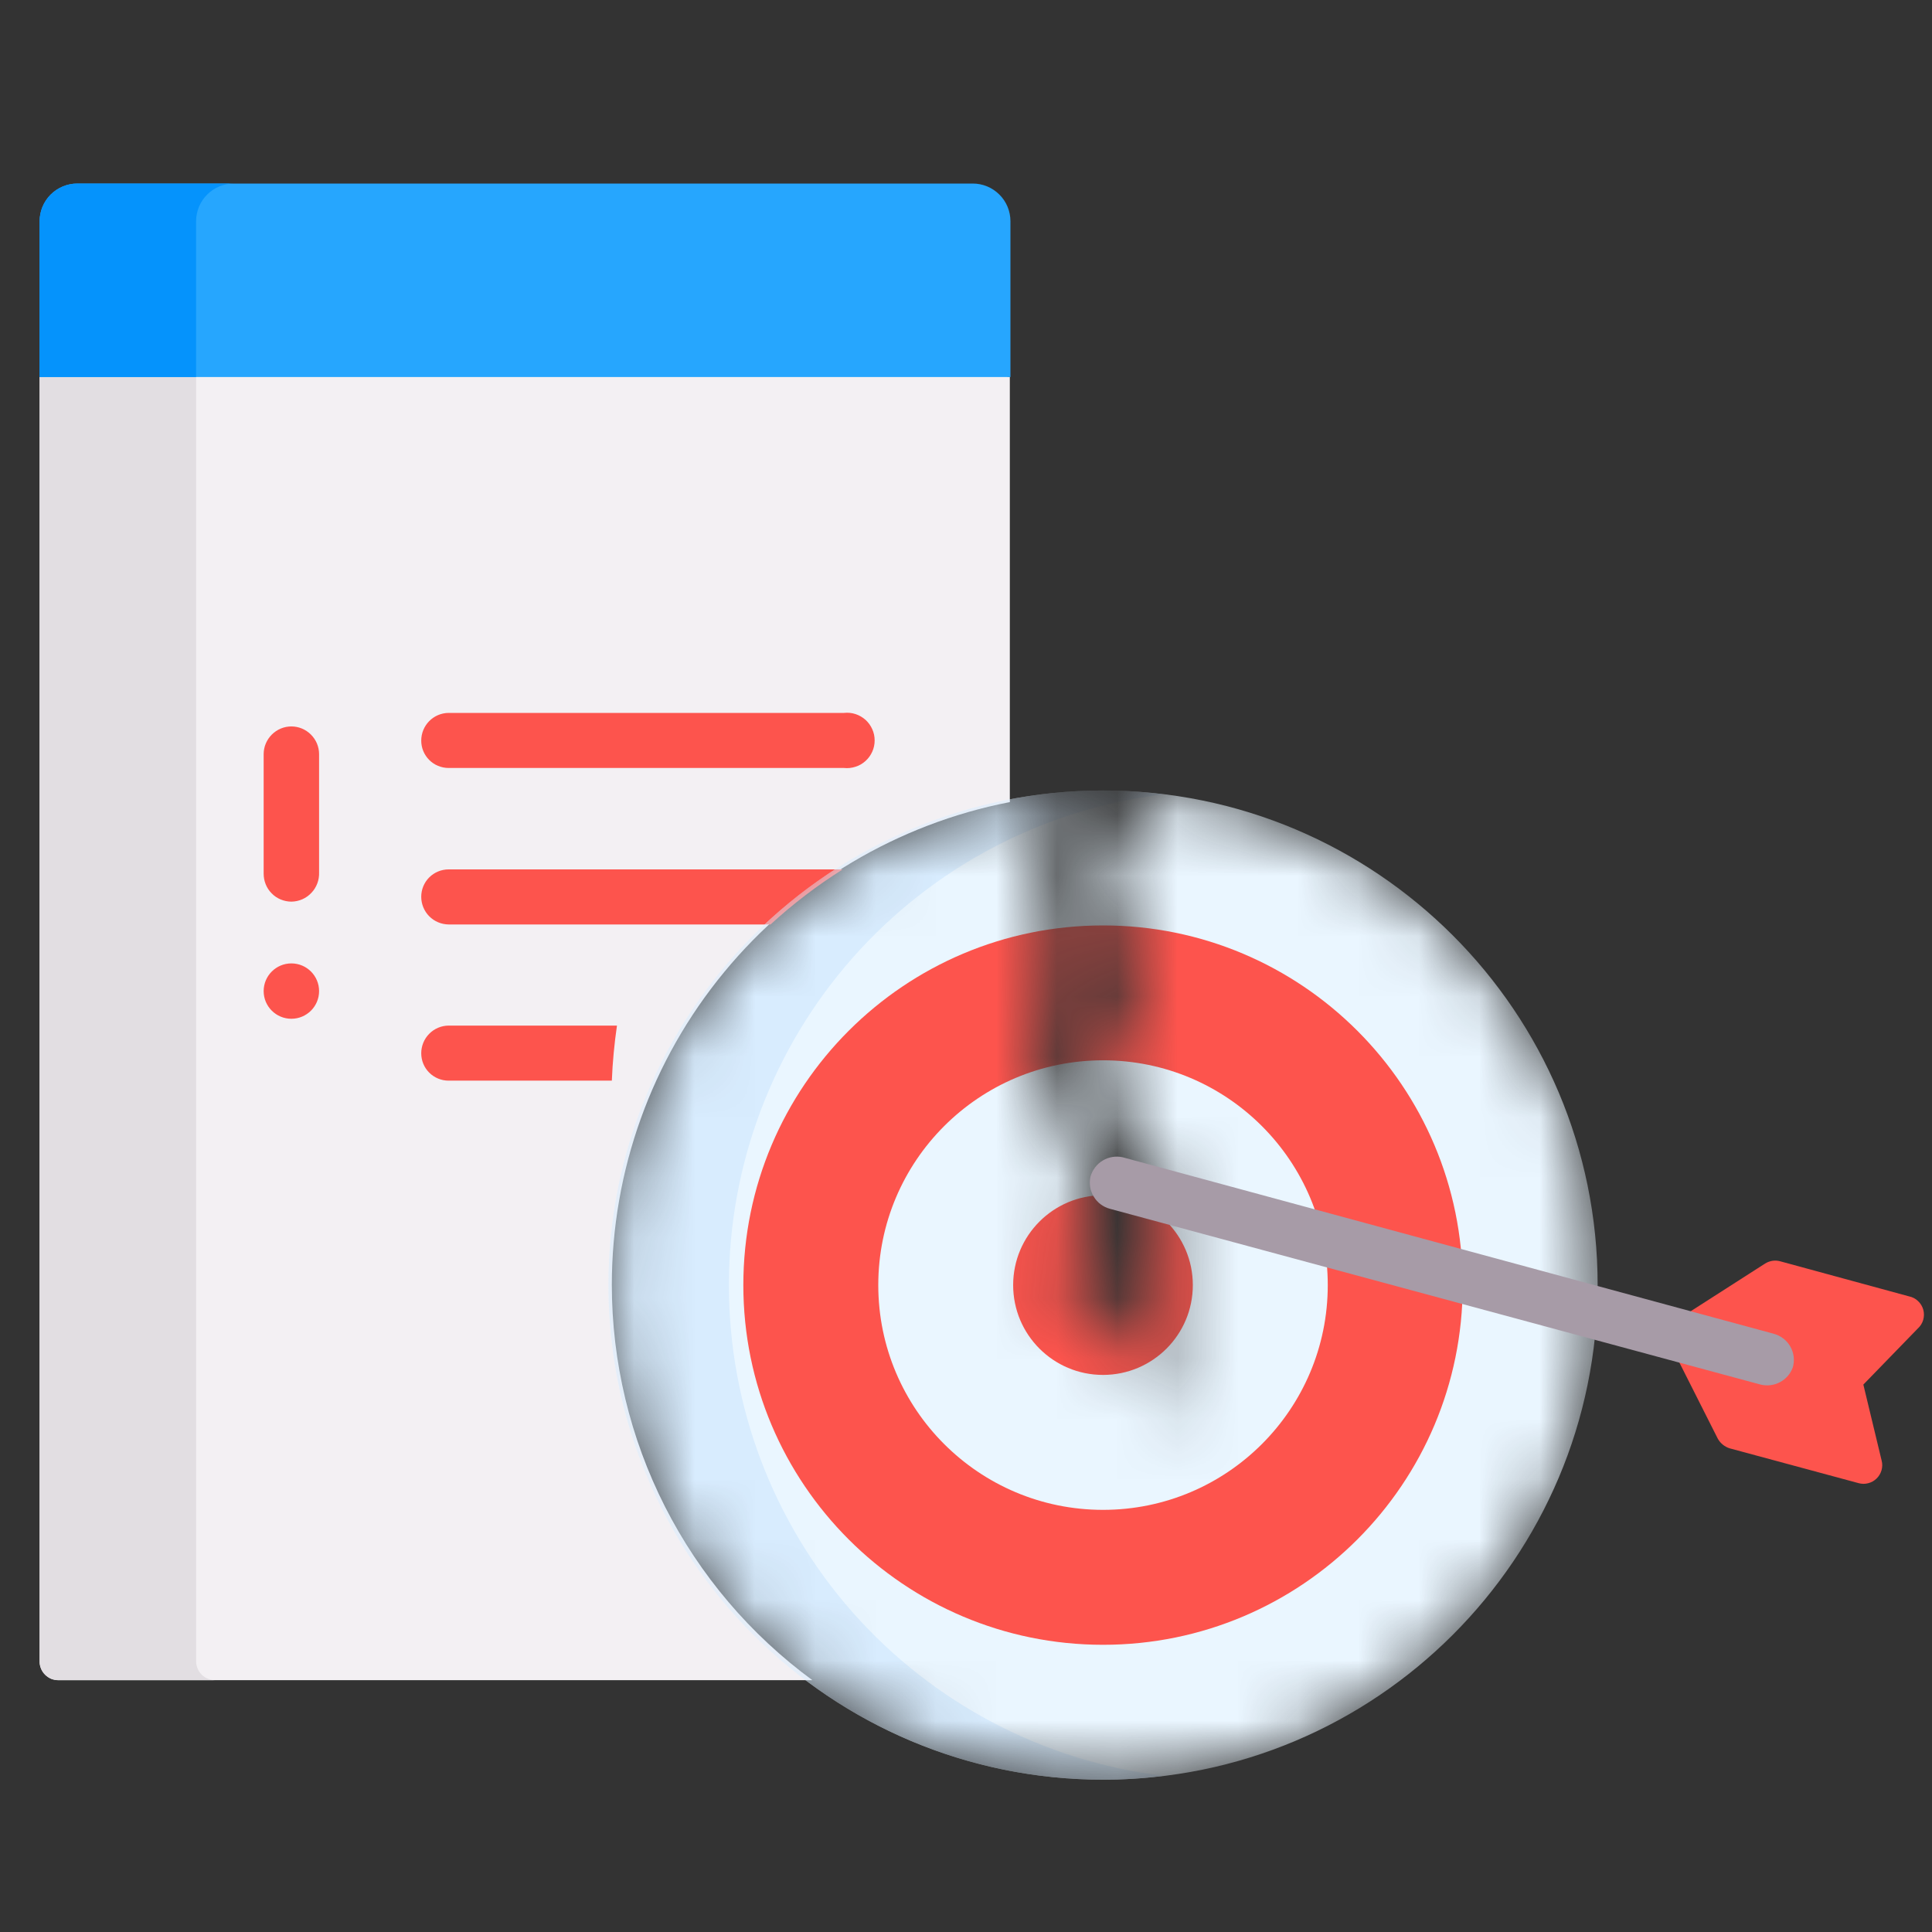 <svg width="32" height="32" viewBox="0 0 32 32" fill="none" xmlns="http://www.w3.org/2000/svg">
<rect x="0" y="0" width="32" height="32" fill="#333333" stroke="none"/>
<path d="M10.134 21.285C10.133 19.394 10.791 17.561 11.994 16.102C13.196 14.642 14.869 13.647 16.726 13.285V6.245L16.448 6.187H0.912L0.656 6.245V27.52C0.656 27.602 0.689 27.681 0.747 27.739C0.776 27.767 0.81 27.79 0.847 27.806C0.885 27.821 0.925 27.829 0.966 27.829H13.456C12.428 27.075 11.591 26.09 11.014 24.954C10.437 23.817 10.135 22.56 10.134 21.285Z" fill="#F3F0F3"/>
<path d="M3.248 27.52V6.245H0.656V27.52C0.656 27.602 0.689 27.68 0.747 27.738C0.776 27.767 0.81 27.79 0.847 27.806C0.885 27.821 0.925 27.829 0.966 27.829H3.563C3.48 27.829 3.401 27.797 3.342 27.739C3.283 27.681 3.25 27.602 3.248 27.52Z" fill="#E2DEE2"/>
<path d="M16.736 6.245H0.656V3.664C0.656 3.499 0.722 3.34 0.839 3.223C0.956 3.106 1.115 3.04 1.28 3.04H16.112C16.278 3.04 16.436 3.106 16.553 3.223C16.671 3.34 16.736 3.499 16.736 3.664V6.245Z" fill="#26A6FE"/>
<path d="M3.878 3.04H1.28C1.115 3.04 0.956 3.106 0.839 3.223C0.722 3.34 0.656 3.499 0.656 3.664V6.245H3.248V3.664C3.248 3.582 3.265 3.5 3.296 3.424C3.328 3.348 3.374 3.279 3.433 3.221C3.491 3.163 3.561 3.117 3.637 3.086C3.713 3.055 3.795 3.039 3.878 3.04Z" fill="#0593FC"/>
<path d="M13.979 12.72H7.43C7.37 12.72 7.311 12.708 7.256 12.685C7.201 12.663 7.151 12.629 7.109 12.587C7.067 12.545 7.034 12.495 7.011 12.44C6.988 12.385 6.977 12.326 6.977 12.267C6.977 12.146 7.024 12.03 7.109 11.944C7.194 11.858 7.309 11.809 7.43 11.808H13.979C14.043 11.801 14.108 11.807 14.169 11.827C14.231 11.847 14.287 11.88 14.335 11.922C14.383 11.966 14.421 12.018 14.447 12.077C14.474 12.136 14.487 12.199 14.487 12.264C14.487 12.328 14.474 12.392 14.447 12.451C14.421 12.509 14.383 12.562 14.335 12.605C14.287 12.648 14.231 12.681 14.169 12.7C14.108 12.72 14.043 12.727 13.979 12.72Z" fill="#FD544D"/>
<path d="M13.958 14.4H7.43C7.31 14.4 7.194 14.448 7.109 14.533C7.024 14.618 6.977 14.733 6.977 14.853C6.977 14.974 7.024 15.09 7.109 15.176C7.194 15.262 7.309 15.31 7.43 15.312H12.763C13.133 14.972 13.533 14.667 13.958 14.4Z" fill="#FD544D"/>
<path d="M10.219 16.987H7.43C7.309 16.988 7.194 17.037 7.109 17.123C7.024 17.209 6.977 17.325 6.977 17.445C6.977 17.566 7.024 17.681 7.109 17.766C7.194 17.851 7.31 17.899 7.43 17.899H10.134C10.146 17.593 10.175 17.289 10.219 16.987Z" fill="#FD544D"/>
<mask id="mask0_14405_61649" style="mask-type:luminance" maskUnits="userSpaceOnUse" x="10" y="13" width="17" height="17">
<path d="M26.479 21.269C26.479 22.856 26.02 24.409 25.156 25.74C24.292 27.072 23.061 28.124 21.611 28.77C20.162 29.416 18.556 29.627 16.989 29.38C15.421 29.132 13.959 28.435 12.78 27.373C11.6 26.312 10.754 24.931 10.343 23.398C9.932 21.865 9.974 20.246 10.464 18.737C10.954 17.228 11.871 15.893 13.104 14.894C14.337 13.895 15.834 13.275 17.412 13.109C17.321 14.176 17.188 15.888 17.188 15.888C17.188 15.888 17.449 15.504 17.785 14.96C17.54 15.824 17.129 17.205 17.129 17.205L18.196 20.331L17.343 21.056L18.575 21.867L19.252 23.627L19.289 19.36L18.543 18.731L18.302 17.067L18.889 16.533C18.889 16.533 18.489 15.109 18.292 14.357C18.607 13.883 18.825 13.541 19.108 13.093C21.131 13.302 23.004 14.253 24.366 15.764C25.727 17.274 26.48 19.236 26.479 21.269Z" fill="white"/>
</mask>
<g mask="url(#mask0_14405_61649)">
<path d="M18.27 29.477C22.794 29.477 26.462 25.81 26.462 21.285C26.462 16.761 22.794 13.093 18.27 13.093C13.746 13.093 10.078 16.761 10.078 21.285C10.078 25.81 13.746 29.477 18.27 29.477Z" fill="#EAF6FF"/>
<path d="M12.073 21.285C12.072 19.285 12.804 17.355 14.129 15.857C15.455 14.36 17.282 13.4 19.267 13.157C18.937 13.114 18.604 13.093 18.27 13.093C16.098 13.093 14.014 13.956 12.477 15.493C10.941 17.029 10.078 19.113 10.078 21.285C10.078 23.458 10.941 25.542 12.477 27.078C14.014 28.614 16.098 29.477 18.27 29.477C18.604 29.478 18.937 29.456 19.267 29.413C17.282 29.171 15.455 28.21 14.129 26.713C12.804 25.216 12.072 23.285 12.073 21.285Z" fill="#D8ECFE"/>
<path d="M18.27 27.243C21.56 27.243 24.227 24.576 24.227 21.285C24.227 17.995 21.56 15.328 18.27 15.328C14.98 15.328 12.312 17.995 12.312 21.285C12.312 24.576 14.98 27.243 18.27 27.243Z" fill="#FD544D"/>
<path d="M18.27 25.008C20.326 25.008 21.992 23.341 21.992 21.285C21.992 19.229 20.326 17.562 18.27 17.562C16.214 17.562 14.547 19.229 14.547 21.285C14.547 23.341 16.214 25.008 18.27 25.008Z" fill="#EAF6FF"/>
<path d="M18.269 22.773C19.091 22.773 19.757 22.107 19.757 21.285C19.757 20.464 19.091 19.797 18.269 19.797C17.447 19.797 16.781 20.464 16.781 21.285C16.781 22.107 17.447 22.773 18.269 22.773Z" fill="#FD544D"/>
</g>
<path d="M30.863 22.933L31.764 22.005C31.806 21.967 31.838 21.918 31.854 21.863C31.87 21.808 31.871 21.75 31.856 21.694C31.841 21.639 31.811 21.589 31.769 21.55C31.728 21.51 31.676 21.483 31.62 21.472L29.486 20.891C29.444 20.879 29.4 20.877 29.357 20.883C29.314 20.89 29.273 20.905 29.236 20.928L27.988 21.728L29.38 22.107C29.479 22.135 29.563 22.202 29.613 22.291C29.664 22.381 29.678 22.487 29.651 22.587C29.625 22.687 29.56 22.772 29.472 22.825C29.383 22.878 29.277 22.893 29.177 22.869L27.785 22.507L28.452 23.829C28.495 23.906 28.566 23.963 28.649 23.989L30.782 24.565C30.835 24.58 30.89 24.581 30.942 24.567C30.995 24.554 31.043 24.527 31.082 24.489C31.121 24.451 31.149 24.404 31.164 24.352C31.179 24.3 31.18 24.244 31.166 24.192L30.863 22.933Z" fill="#FD544D"/>
<path d="M29.161 22.933L18.382 20.021C18.27 19.991 18.174 19.918 18.115 19.819C18.055 19.72 18.036 19.601 18.062 19.488C18.094 19.376 18.166 19.281 18.265 19.222C18.364 19.162 18.483 19.143 18.596 19.168L29.374 22.09C29.433 22.105 29.487 22.132 29.535 22.168C29.583 22.204 29.623 22.25 29.653 22.302C29.683 22.355 29.702 22.412 29.709 22.472C29.716 22.532 29.711 22.593 29.694 22.65C29.656 22.755 29.58 22.841 29.482 22.893C29.383 22.945 29.269 22.96 29.161 22.933Z" fill="#A79BA7"/>
<path d="M4.826 14.934C4.765 14.934 4.705 14.921 4.649 14.898C4.593 14.875 4.542 14.841 4.5 14.797C4.457 14.754 4.423 14.703 4.401 14.647C4.378 14.591 4.367 14.53 4.367 14.47V12.491C4.367 12.369 4.416 12.253 4.502 12.167C4.588 12.081 4.704 12.032 4.826 12.032C4.948 12.032 5.064 12.081 5.15 12.167C5.236 12.253 5.285 12.369 5.285 12.491V14.448C5.287 14.511 5.278 14.573 5.256 14.631C5.234 14.69 5.201 14.743 5.158 14.788C5.115 14.834 5.064 14.87 5.007 14.895C4.95 14.92 4.888 14.933 4.826 14.934Z" fill="#FD544D"/>
<path d="M4.826 16.874C5.079 16.874 5.285 16.669 5.285 16.416C5.285 16.162 5.079 15.957 4.826 15.957C4.573 15.957 4.367 16.162 4.367 16.416C4.367 16.669 4.573 16.874 4.826 16.874Z" fill="#FD544D"/>
</svg>
